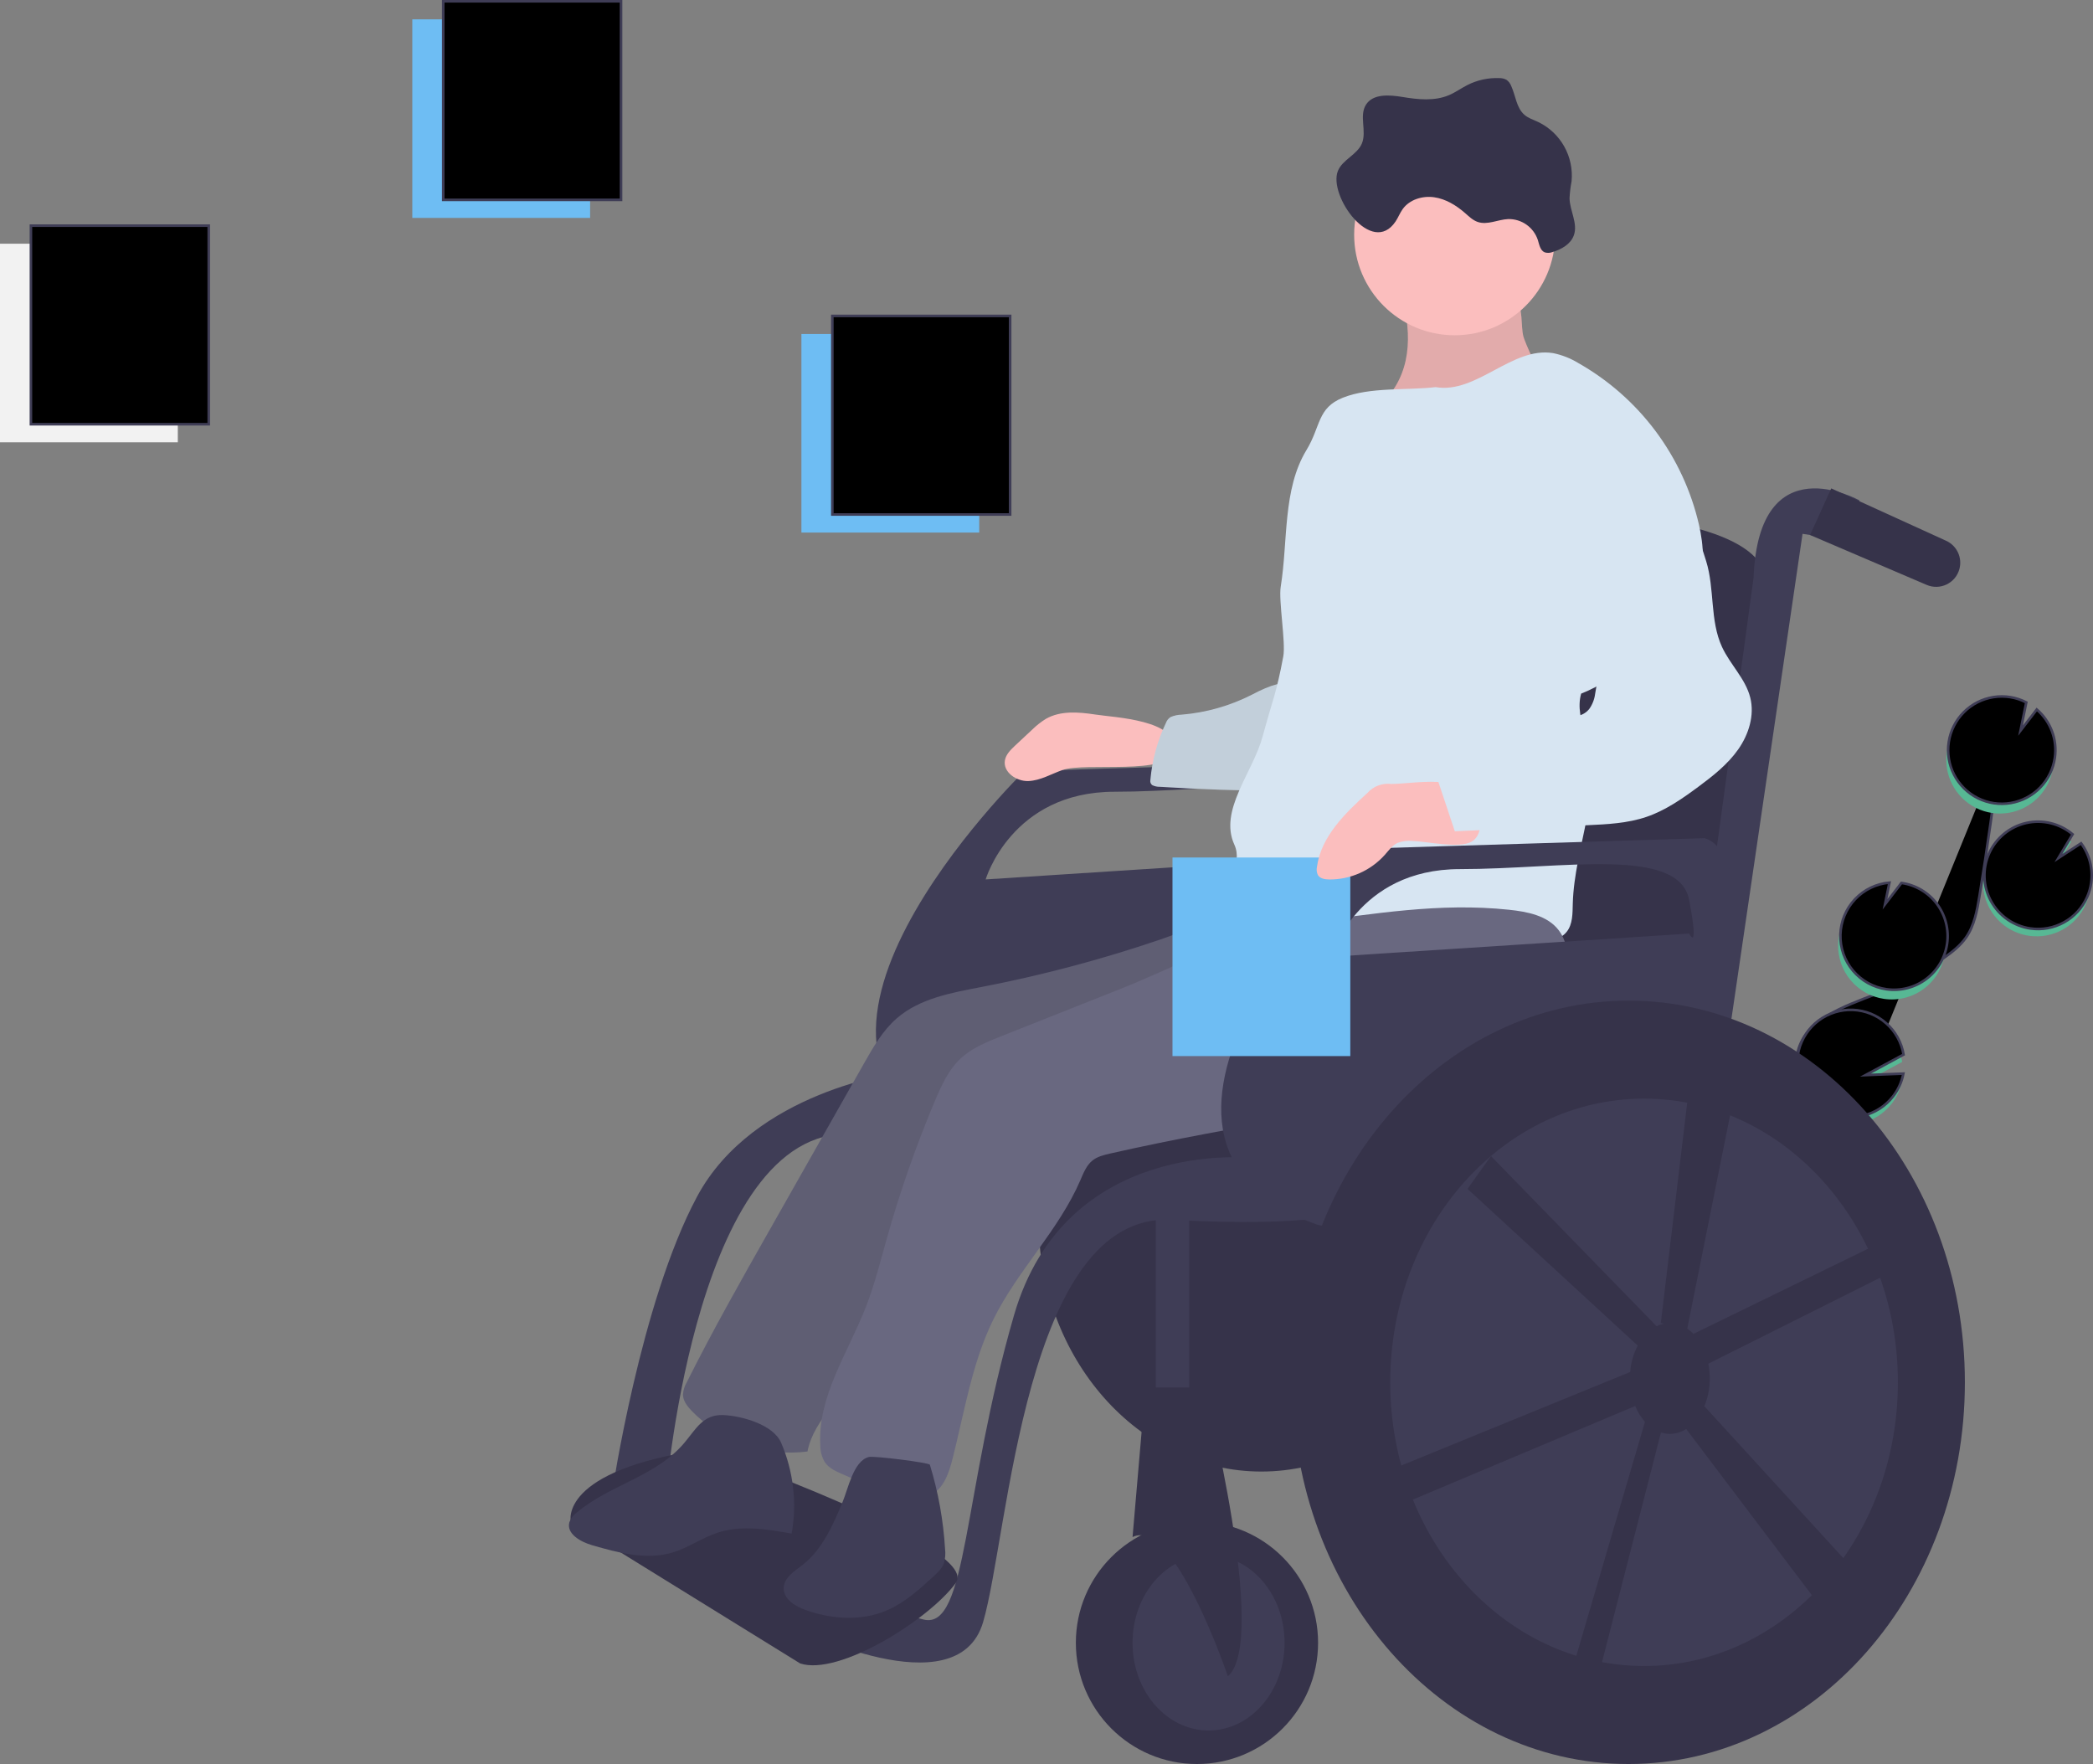 <svg viewBox="0 0 528 445"  xmlns="http://www.w3.org/2000/svg">
<rect x="0" y="0" width="528" height="445" fill="#808080" stroke="none"/>
<g clip-path="url(#clip0_31_10)">
<path d="M511.886 236.072C509.811 235.777 507.833 235.004 506.108 233.814C504.383 232.623 502.958 231.048 501.945 229.213C500.932 227.377 500.358 225.331 500.27 223.236C500.182 221.141 500.581 219.054 501.437 217.14C502.292 215.225 503.58 213.536 505.199 212.205C506.817 210.873 508.723 209.936 510.766 209.468C512.808 209 514.931 209.012 516.968 209.505C519.005 209.998 520.899 210.958 522.502 212.308L518.927 218.299L524.642 214.579C526.781 217.443 527.696 221.04 527.186 224.579C527.013 225.821 526.664 227.033 526.151 228.177C524.954 230.867 522.914 233.092 520.34 234.517C517.766 235.941 514.798 236.487 511.886 236.072Z" fill="#57B894"/>
<path d="M459.506 299.726C463.318 295.043 461.341 288.034 458.553 282.677C455.766 277.319 452.211 271.62 453.436 265.705C455.198 257.205 465.2 253.896 473.286 250.755C479.286 248.424 484.989 245.389 490.275 241.714C492.394 240.24 494.478 238.629 495.956 236.513C498.086 233.464 498.767 229.664 499.369 225.994C501.373 213.767 503.089 201.498 504.515 189.186" stroke="#3F3D56" stroke-width="0.65" stroke-miterlimit="10"/>
<path d="M512.237 234.226C510.163 233.931 508.185 233.158 506.46 231.968C504.735 230.778 503.31 229.203 502.297 227.367C501.283 225.532 500.71 223.486 500.622 221.39C500.534 219.295 500.933 217.208 501.788 215.294C502.644 213.38 503.931 211.69 505.55 210.359C507.169 209.028 509.075 208.091 511.117 207.622C513.16 207.154 515.283 207.167 517.32 207.659C519.356 208.152 521.251 209.112 522.854 210.462L519.279 216.453L524.994 212.733C527.132 215.598 528.047 219.194 527.538 222.733C527.364 223.976 527.016 225.187 526.503 226.332C525.306 229.021 523.266 231.246 520.692 232.671C518.118 234.096 515.149 234.642 512.237 234.226Z" stroke="#3F3D56" stroke-width="0.65" stroke-miterlimit="10"/>
<path d="M517.907 193.603C518.228 191.356 517.979 189.065 517.183 186.939C516.386 184.814 515.068 182.923 513.35 181.442L509.252 186.764L510.701 179.651C508.15 178.339 505.249 177.871 502.416 178.317C499.583 178.762 496.964 180.097 494.939 182.129C492.913 184.16 491.585 186.784 491.146 189.62C490.707 192.456 491.18 195.359 492.497 197.908C493.814 200.458 495.907 202.523 498.473 203.805C501.039 205.087 503.945 205.519 506.773 205.04C509.6 204.561 512.203 203.195 514.204 201.139C516.205 199.084 517.502 196.445 517.907 193.603Z" fill="#57B894"/>
<path d="M518.376 191.142C518.697 188.895 518.448 186.604 517.652 184.478C516.855 182.353 515.537 180.463 513.819 178.981L509.721 184.303L511.17 177.19C508.619 175.878 505.718 175.411 502.885 175.856C500.052 176.301 497.433 177.636 495.408 179.668C493.382 181.699 492.054 184.323 491.615 187.159C491.176 189.996 491.649 192.898 492.966 195.448C494.283 197.997 496.376 200.062 498.942 201.344C501.507 202.626 504.414 203.059 507.242 202.579C510.069 202.1 512.672 200.734 514.673 198.679C516.674 196.623 517.971 193.984 518.376 191.142Z" stroke="#3F3D56" stroke-width="0.65" stroke-miterlimit="10"/>
<path d="M475.319 251.992C472.03 251.522 469.029 249.858 466.887 247.316C464.746 244.774 463.614 241.532 463.708 238.209C463.801 234.885 465.113 231.712 467.394 229.295C469.674 226.877 472.764 225.384 476.074 225.1L474.961 230.566L479.105 225.18C479.117 225.181 479.13 225.182 479.142 225.185C482.694 225.692 485.899 227.591 488.052 230.463C490.205 233.336 491.13 236.946 490.623 240.501C490.116 244.056 488.219 247.264 485.349 249.419C482.479 251.574 478.871 252.499 475.319 251.992Z" fill="#57B894"/>
<path d="M475.89 249.551C472.601 249.081 469.6 247.416 467.458 244.874C465.317 242.332 464.185 239.091 464.278 235.767C464.372 232.444 465.684 229.271 467.965 226.853C470.245 224.436 473.335 222.943 476.645 222.659L475.532 228.124L479.676 222.739C479.688 222.739 479.701 222.741 479.713 222.743C481.471 222.995 483.163 223.59 484.692 224.496C486.221 225.401 487.557 226.6 488.623 228.022C489.689 229.444 490.465 231.063 490.906 232.785C491.347 234.507 491.445 236.3 491.194 238.06C490.943 239.82 490.348 241.514 489.443 243.044C488.538 244.574 487.341 245.91 485.92 246.977C484.499 248.044 482.881 248.821 481.16 249.262C479.439 249.704 477.648 249.802 475.89 249.551Z" stroke="#3F3D56" stroke-width="0.65" stroke-miterlimit="10"/>
<path d="M477.179 278.466C475.267 280.911 472.574 282.625 469.55 283.319C466.527 284.013 463.356 283.646 460.571 282.278C457.786 280.911 455.555 278.626 454.253 275.808C452.951 272.99 452.657 269.81 453.42 266.8C454.183 263.791 455.956 261.136 458.443 259.28C460.93 257.424 463.979 256.48 467.079 256.607C470.179 256.734 473.141 257.923 475.468 259.976C477.795 262.029 479.347 264.82 479.862 267.882L470.274 273.056L479.808 272.681C479.407 274.792 478.505 276.776 477.179 278.466Z" fill="#57B894"/>
<path d="M477.53 276.62C475.619 279.065 472.926 280.779 469.902 281.473C466.878 282.167 463.708 281.8 460.923 280.432C458.138 279.065 455.907 276.781 454.605 273.963C453.303 271.145 453.009 267.964 453.772 264.955C454.535 261.945 456.308 259.29 458.795 257.434C461.282 255.578 464.331 254.634 467.431 254.761C470.531 254.888 473.492 256.077 475.82 258.13C478.147 260.183 479.698 262.974 480.214 266.036L470.626 271.211L480.16 270.835C479.759 272.947 478.857 274.93 477.53 276.62Z" stroke="#3F3D56" stroke-width="0.65" stroke-miterlimit="10"/>
<path d="M148.867 4.879H104.012V54.974H148.867V4.879Z" fill="#6EBDF3"/>
<path d="M156.668 0.325H111.812V50.42H156.668V0.325Z" stroke="#3F3D56" stroke-width="0.65" stroke-miterlimit="10"/>
<path d="M44.855 61.48H0V111.575H44.855V61.48Z" fill="#F2F2F2"/>
<path d="M52.656 56.926H7.801V107.021H52.656V56.926Z" stroke="#3F3D56" stroke-width="0.65" stroke-miterlimit="10"/>
<path d="M247.028 84.251H202.173V134.346H247.028V84.251Z" fill="#6EBDF3"/>
<path d="M254.828 79.697H209.973V129.792H254.828V79.697Z" stroke="#3F3D56" stroke-width="0.65" stroke-miterlimit="10"/>
<path d="M318.211 371.223C349.266 371.223 374.442 342.649 374.442 307.401C374.442 272.153 349.266 243.579 318.211 243.579C287.155 243.579 261.979 272.153 261.979 307.401C261.979 342.649 287.155 371.223 318.211 371.223Z" fill="#36334A"/>
<path d="M390.39 95.034C376.877 100.934 362.143 103.488 347.435 102.48C351.213 99.783 353.637 95.452 354.615 90.912C355.592 86.371 355.22 81.626 354.21 77.092C354.026 76.575 354.037 76.007 354.241 75.497C354.447 75.241 354.709 75.034 355.006 74.893C355.303 74.751 355.628 74.678 355.957 74.679C361.653 73.885 377.968 70.44 382.306 75.32C384.361 77.632 383.574 82.124 384.325 84.949C384.635 86.115 388.599 95.818 390.39 95.034Z" fill="#FBBEBE"/>
<path opacity="0.1" d="M390.39 95.034C376.877 100.934 362.143 103.488 347.435 102.48C351.213 99.783 353.637 95.452 354.615 90.912C355.592 86.371 355.22 81.626 354.21 77.092C354.026 76.575 354.037 76.007 354.241 75.497C354.447 75.241 354.709 75.034 355.006 74.893C355.303 74.751 355.628 74.678 355.957 74.679C361.653 73.885 377.968 70.44 382.306 75.32C384.361 77.632 383.574 82.124 384.325 84.949C384.635 86.115 388.599 95.818 390.39 95.034Z" fill="black"/>
<path d="M342.913 191.922L258.404 194.525C258.404 194.525 183.646 267.39 245.402 289.51C245.402 289.51 321.461 301.871 339.663 287.558C339.663 287.558 362.415 197.778 342.913 191.922ZM339.013 215.994L248.653 221.849C248.653 221.849 255.154 199.73 281.156 199.73C307.159 199.73 336.413 193.874 339.013 207.537C341.613 221.199 339.013 215.994 339.013 215.994Z" fill="#3F3D56"/>
<path d="M276.29 180.25C272.075 179.605 267.492 179.232 263.8 181.368C262.571 182.137 261.43 183.038 260.397 184.055C258.912 185.419 257.439 186.796 255.977 188.184C254.907 189.199 253.789 190.319 253.515 191.768C252.95 194.75 256.392 197.152 259.423 197.035C262.454 196.919 265.173 195.252 268.035 194.248C273.799 192.227 294.997 195.683 296.155 189.471C297.628 181.573 280.978 180.996 276.29 180.25Z" fill="#FBBEBE"/>
<path d="M315.796 175.262C310.284 178.064 304.282 179.769 298.122 180.285C297.16 180.301 296.21 180.503 295.325 180.88C294.79 181.21 294.38 181.71 294.16 182.299C291.995 186.837 290.657 191.725 290.209 196.733C290.151 196.974 290.162 197.226 290.243 197.46C290.324 197.693 290.471 197.899 290.665 198.052C291.258 198.349 291.914 198.496 292.576 198.481C302.69 199.123 312.837 199.468 323.018 199.516C323.467 199.551 323.919 199.489 324.343 199.336C324.49 199.257 324.619 199.15 324.724 199.02C324.829 198.891 324.906 198.741 324.952 198.581C327.341 192.637 328.467 186.26 328.259 179.857C327.993 172.316 325.786 169.955 315.796 175.262Z" fill="#D7E5F2"/>
<path opacity="0.1" d="M315.796 175.262C310.284 178.064 304.282 179.769 298.122 180.285C297.16 180.301 296.21 180.503 295.325 180.88C294.79 181.21 294.38 181.71 294.16 182.299C291.995 186.837 290.657 191.725 290.209 196.733C290.151 196.974 290.162 197.226 290.243 197.46C290.324 197.693 290.471 197.899 290.665 198.052C291.258 198.349 291.914 198.496 292.576 198.481C302.69 199.123 312.837 199.468 323.018 199.516C323.467 199.551 323.919 199.489 324.343 199.336C324.49 199.257 324.619 199.15 324.724 199.02C324.829 198.891 324.906 198.741 324.952 198.581C327.341 192.637 328.467 186.26 328.259 179.857C327.993 172.316 325.786 169.955 315.796 175.262Z" fill="black"/>
<path d="M429.373 243.319L318.211 239.415L344.213 129.466C344.213 129.466 448.225 121.659 445.625 148.333C443.025 175.007 429.373 243.319 429.373 243.319Z" fill="#36334A"/>
<path d="M322.058 295.877C322.058 295.877 255.154 307.727 231.101 272.595C207.048 237.463 322.111 256.33 322.111 256.33L331.862 283.004L322.058 295.877Z" fill="#36334A"/>
<path d="M301.959 445C318.833 445 332.512 431.31 332.512 414.422C332.512 397.535 318.833 383.845 301.959 383.845C285.085 383.845 271.405 397.535 271.405 414.422C271.405 431.31 285.085 445 301.959 445Z" fill="#36334A"/>
<path d="M304.884 436.542C315.475 436.542 324.061 426.639 324.061 414.422C324.061 402.206 315.475 392.302 304.884 392.302C294.293 392.302 285.707 402.206 285.707 414.422C285.707 426.639 294.293 436.542 304.884 436.542Z" fill="#3F3D56"/>
<path d="M469.027 126.213C469.027 126.213 443.675 111.9 442.374 145.731L420.922 303.172H430.023L454.726 134.671C454.726 134.671 467.077 136.623 469.027 136.623C470.978 136.623 469.027 126.213 469.027 126.213Z" fill="#3F3D56"/>
<path d="M494.29 143.585C494.058 144.421 493.65 145.197 493.094 145.862C492.538 146.527 491.846 147.065 491.065 147.441C490.284 147.817 489.431 148.021 488.565 148.04C487.699 148.059 486.838 147.892 486.041 147.551L456.631 134.967L461.966 123.207L490.952 136.419C492.27 137.02 493.33 138.072 493.942 139.385C494.554 140.699 494.677 142.188 494.29 143.585Z" fill="#36334A"/>
<path d="M315.61 292.113C315.61 292.113 268.805 286.908 255.804 331.798C242.802 376.689 244.102 411.17 233.051 408.567C222 405.965 198.597 396.857 198.597 396.857L200.547 410.519C200.547 410.519 241.502 431.338 248.003 409.218C254.503 387.098 258.404 305.775 295.458 307.727C332.512 309.678 339.013 305.775 339.013 305.775L315.61 292.113Z" fill="#3F3D56"/>
<path d="M226.55 270.643C226.55 270.643 190.146 275.197 175.845 301.871C161.543 328.545 154.392 376.689 154.392 376.689H168.044C168.044 376.689 175.845 281.053 216.799 286.257L226.55 270.643Z" fill="#3F3D56"/>
<path d="M201.848 419.627L143.991 383.845C143.991 383.845 140.741 370.833 177.795 365.629C177.795 365.629 247.851 390.149 241.101 399.358C234.351 408.567 211.599 422.88 201.848 419.627Z" fill="#36334A"/>
<path d="M291.558 303.173V379.291H300.009V301.871L291.558 303.173Z" fill="#3F3D56"/>
<path d="M303.909 350.015C303.909 350.015 320.161 413.772 309.76 422.88C309.76 422.88 296.108 382.544 285.707 387.749L288.957 350.015H303.909Z" fill="#36334A"/>
<path d="M366.966 84.576C380.968 84.576 392.319 73.216 392.319 59.203C392.319 45.19 380.968 33.83 366.966 33.83C352.964 33.83 341.613 45.19 341.613 59.203C341.613 73.216 352.964 84.576 366.966 84.576Z" fill="#FBBEBE"/>
<path d="M362.171 97.659C372.51 99.418 381.446 87.387 391.796 89.079C394.047 89.54 396.201 90.389 398.162 91.586C405.786 95.903 412.43 101.76 417.671 108.784C422.911 115.809 426.634 123.848 428.604 132.39C429.774 137.608 430.225 143.267 428.023 148.139C426.853 150.73 425 152.942 423.149 155.097C416.262 163.112 408.705 171.1 398.879 174.978C397.919 178.305 398.841 181.907 399.992 185.172C404.797 198.808 397.156 213.502 396.766 227.955C396.699 230.427 396.773 233.136 395.229 235.067C393.514 237.21 390.453 237.59 387.714 237.745C362.611 239.16 337.543 235.306 312.696 231.463C312.045 231.419 311.417 231.206 310.873 230.846C310.056 230.193 309.933 229.026 309.758 227.994C308.837 222.533 313.682 218.105 311.385 213.067C307.435 204.405 316.051 194.932 318.536 185.742C321.021 176.551 321.999 174.935 323.736 165.574C324.386 162.074 322.515 151.522 323.086 148.008C324.952 136.531 323.541 123.457 329.587 113.527C333.219 107.561 332.277 102.922 338.759 100.328C345.598 97.59 354.854 98.512 362.171 97.659Z" fill="#D7E5F2"/>
<path d="M247.674 248.974C240.106 250.434 232.07 251.828 226.246 256.88C222.688 259.966 220.297 264.149 217.975 268.247L194.28 310.058C187.053 322.809 179.823 335.568 173.27 348.679C172.698 349.633 172.362 350.71 172.291 351.82C172.317 353.385 173.368 354.73 174.444 355.865C178.182 359.744 182.774 362.694 187.853 364.482C192.933 366.269 198.359 366.844 203.7 366.16C205.33 357.714 213.352 352.132 217.284 344.483C219.444 340.28 220.312 335.554 221.707 331.038C226.908 314.194 239.256 300.669 251.244 287.751C256.91 281.646 262.71 275.435 270.01 271.429C278.574 266.73 288.512 265.429 298.082 263.477C307.653 261.525 317.562 258.566 324.334 251.522C327.209 248.488 329.373 244.853 330.671 240.879C331.969 236.905 332.369 232.692 331.84 228.544C325.709 228.115 318.885 227.317 312.971 229.29C306.102 231.582 299.458 234.715 292.579 237.056C277.901 242.052 262.897 246.034 247.674 248.974Z" fill="#696880"/>
<path opacity="0.1" d="M247.674 248.974C240.106 250.434 232.07 251.828 226.246 256.88C222.688 259.966 220.297 264.149 217.975 268.247L194.28 310.058C187.053 322.809 179.823 335.568 173.27 348.679C172.698 349.633 172.362 350.71 172.291 351.82C172.317 353.385 173.368 354.73 174.444 355.865C178.182 359.744 182.774 362.694 187.853 364.482C192.933 366.269 198.359 366.844 203.7 366.16C205.33 357.714 213.352 352.132 217.284 344.483C219.444 340.28 220.312 335.554 221.707 331.038C226.908 314.194 239.256 300.669 251.244 287.751C256.91 281.646 262.71 275.435 270.01 271.429C278.574 266.73 288.512 265.429 298.082 263.477C307.653 261.525 317.562 258.566 324.334 251.522C327.209 248.488 329.373 244.853 330.671 240.879C331.969 236.905 332.369 232.692 331.84 228.544C325.709 228.115 318.885 227.317 312.971 229.29C306.102 231.582 299.458 234.715 292.579 237.056C277.901 242.052 262.897 246.034 247.674 248.974Z" fill="black"/>
<path d="M145.517 381.554C144.673 382.159 144.024 382.997 143.65 383.966C142.79 386.901 146.459 388.968 149.395 389.814C155.992 391.714 163.031 393.617 169.611 391.66C173.646 390.459 177.157 387.886 181.166 386.601C187.116 384.693 193.56 385.776 199.711 386.875C201.085 379.137 200.16 371.165 197.052 363.947C195.079 359.392 187.18 357.175 182.477 356.975C177.337 356.757 175.551 360.552 172.584 364.046C165.357 372.556 153.843 374.528 145.517 381.554Z" fill="#3F3D56"/>
<path d="M252.504 261.436C248.867 262.884 245.138 264.391 242.284 267.073C239.272 269.904 237.509 273.789 235.902 277.599C231.15 288.86 227.105 300.407 223.79 312.173C222.115 318.118 220.622 324.131 218.366 329.88C213.862 341.354 206.22 352.343 206.938 364.649C206.934 366.145 207.336 367.613 208.101 368.897C209.121 370.378 210.857 371.164 212.506 371.881L221.15 375.637C225.788 377.653 231.448 379.591 235.592 376.691C238.366 374.75 239.473 371.23 240.31 367.948C243.331 356.097 245.198 343.786 250.611 332.821C256.73 320.426 267.075 310.411 272.549 297.718C273.324 295.922 274.058 293.995 275.582 292.769C276.84 291.756 278.472 291.361 280.046 291.003C312.512 283.604 345.709 279.558 377.915 271.098C382.493 269.895 387.283 268.468 390.55 265.039C395.079 260.284 395.482 253.058 395.627 246.491C395.718 242.376 395.699 237.905 393.194 234.641C390.369 230.96 385.303 229.988 380.691 229.502C363 227.64 346.683 230.574 329.259 232.723C313.317 234.689 297.261 243.694 282.388 249.578C272.423 253.52 262.461 257.473 252.504 261.436Z" fill="#696880"/>
<path d="M212.502 379.051C210.071 384.828 207.448 390.863 202.516 394.729C200.456 396.345 197.792 397.961 197.709 400.579C197.622 403.349 200.529 405.177 203.133 406.117C209.766 408.512 217.315 409.024 223.787 406.222C228.213 404.305 231.864 400.992 235.426 397.738C236.499 396.758 237.61 395.724 238.113 394.359C238.456 393.21 238.558 392.002 238.415 390.811C237.988 383.584 236.7 376.433 234.578 369.511C234.413 368.967 220.426 367.222 219.186 367.546C215.28 368.567 214.009 375.472 212.502 379.051Z" fill="#3F3D56"/>
<path d="M430.023 211.44L345.514 214.042C345.514 214.042 270.755 286.908 332.512 309.028C332.512 309.028 408.571 321.389 426.773 307.076C426.773 307.076 449.525 217.295 430.023 211.44ZM426.123 235.512L335.763 241.367C335.763 241.367 342.263 219.247 368.266 219.247C394.269 219.247 423.522 213.392 426.123 227.054C428.723 240.716 426.123 235.512 426.123 235.512Z" fill="#3F3D56"/>
<path d="M410.846 445C457.699 445 495.68 401.891 495.68 348.713C495.68 295.536 457.699 252.427 410.846 252.427C363.993 252.427 326.011 295.536 326.011 348.713C326.011 401.891 363.993 445 410.846 445Z" fill="#36334A"/>
<path d="M414.746 420.278C450.11 420.278 478.779 388.237 478.779 348.713C478.779 309.19 450.11 277.149 414.746 277.149C379.382 277.149 350.714 309.19 350.714 348.713C350.714 388.237 379.382 420.278 414.746 420.278Z" fill="#3F3D56"/>
<path d="M431.323 347.738C431.321 346.489 431.197 345.244 430.952 344.02L478.779 320.088L475.528 312.931L427.216 336.487C426.729 335.985 426.191 335.535 425.611 335.144L425.648 335.152L439.774 264.788L427.278 264.504L418.972 333.75L419.768 333.917C419.123 334.05 418.497 334.264 417.905 334.554L376.122 291.631L370.216 299.92L413.146 339.446C412.069 341.515 411.423 343.781 411.245 346.107L350.714 370.833L349.414 381.243L412.51 354.686C413.099 356.147 413.933 357.496 414.976 358.675L395.569 424.832H402.72L419.01 361.367C419.733 361.6 420.487 361.721 421.247 361.725C422.714 361.712 424.147 361.282 425.379 360.486L459.276 405.314L469.677 398.158L429.96 354.74C430.872 352.519 431.335 350.139 431.323 347.738Z" fill="#36334A"/>
<path d="M337.503 43.139C338.649 40.261 342.342 39.071 343.552 36.219C344.853 33.153 342.813 29.25 344.583 26.429C346.367 23.586 350.524 23.919 353.833 24.468C357.739 25.117 361.893 25.553 365.537 24.001C367.158 23.311 368.596 22.258 370.166 21.459C372.66 20.192 375.438 19.588 378.233 19.703C378.864 19.689 379.488 19.838 380.044 20.136C380.573 20.518 380.98 21.044 381.218 21.652C382.358 24.123 382.52 27.207 384.584 28.979C385.575 29.83 386.861 30.232 388.048 30.777C390.813 32.112 393.102 34.264 394.606 36.943C396.11 39.621 396.756 42.697 396.458 45.754C396.186 47.17 396.015 48.604 395.947 50.044C396.027 53.208 398.094 56.368 397.038 59.351C396.254 61.568 393.958 62.881 391.709 63.565C391.07 63.825 390.361 63.861 389.699 63.666C388.545 63.199 388.315 61.715 387.946 60.525C387.425 58.967 386.421 57.616 385.079 56.67C383.737 55.724 382.128 55.231 380.487 55.264C377.864 55.376 375.211 56.85 372.737 55.973C371.521 55.542 370.57 54.601 369.598 53.753C367.362 51.8 364.716 50.175 361.777 49.759C358.838 49.343 355.583 50.335 353.852 52.748C353.153 53.723 352.729 54.87 352.063 55.867C346.071 64.825 335.03 49.355 337.503 43.139Z" fill="#36334A"/>
<path d="M340.638 216.319H295.783V266.414H340.638V216.319Z" fill="#6EBDF3"/>
<path d="M351.011 197.769C349.899 197.624 348.768 197.754 347.716 198.145C346.665 198.537 345.725 199.18 344.978 200.017C339.289 205.204 333.26 211.05 332.229 218.682C332.071 219.378 332.154 220.107 332.465 220.749C333.013 221.646 334.217 221.845 335.267 221.863C337.925 221.889 340.558 221.347 342.99 220.272C345.421 219.198 347.595 217.615 349.366 215.631C350.342 214.523 351.237 213.255 352.575 212.631C353.797 212.176 355.109 212.013 356.406 212.156C359.975 212.273 368.124 214.101 371.235 212.329C374.507 210.466 373.607 204.626 372.08 201.811C368.449 195.118 357.192 197.702 351.011 197.769Z" fill="#FBBEBE"/>
<path d="M430.412 141.561C432.598 148.598 431.318 156.524 434.415 163.21C436.471 167.648 440.337 171.225 441.534 175.968C442.665 180.449 441.15 185.279 438.491 189.059C435.833 192.839 432.132 195.742 428.42 198.493C424.356 201.505 420.135 204.445 415.346 206.074C410.57 207.698 405.452 207.944 400.412 208.175L367.009 209.708L360.858 191.25L382.622 182.718C384.8 181.864 387.02 181.001 389.353 180.828C393.381 180.53 398.294 182.01 400.881 178.905C401.703 177.764 402.226 176.435 402.402 175.04C404.512 164.196 402.676 152.724 405.925 142.166C407.533 136.94 412.173 126.457 418.501 125.535C425.208 124.558 428.896 136.677 430.412 141.561Z" fill="#D7E5F2"/>
</g>
<defs>
<clipPath id="clip0_31_10">
<rect width="528" height="445" fill="white"/>
</clipPath>
</defs>
</svg>
